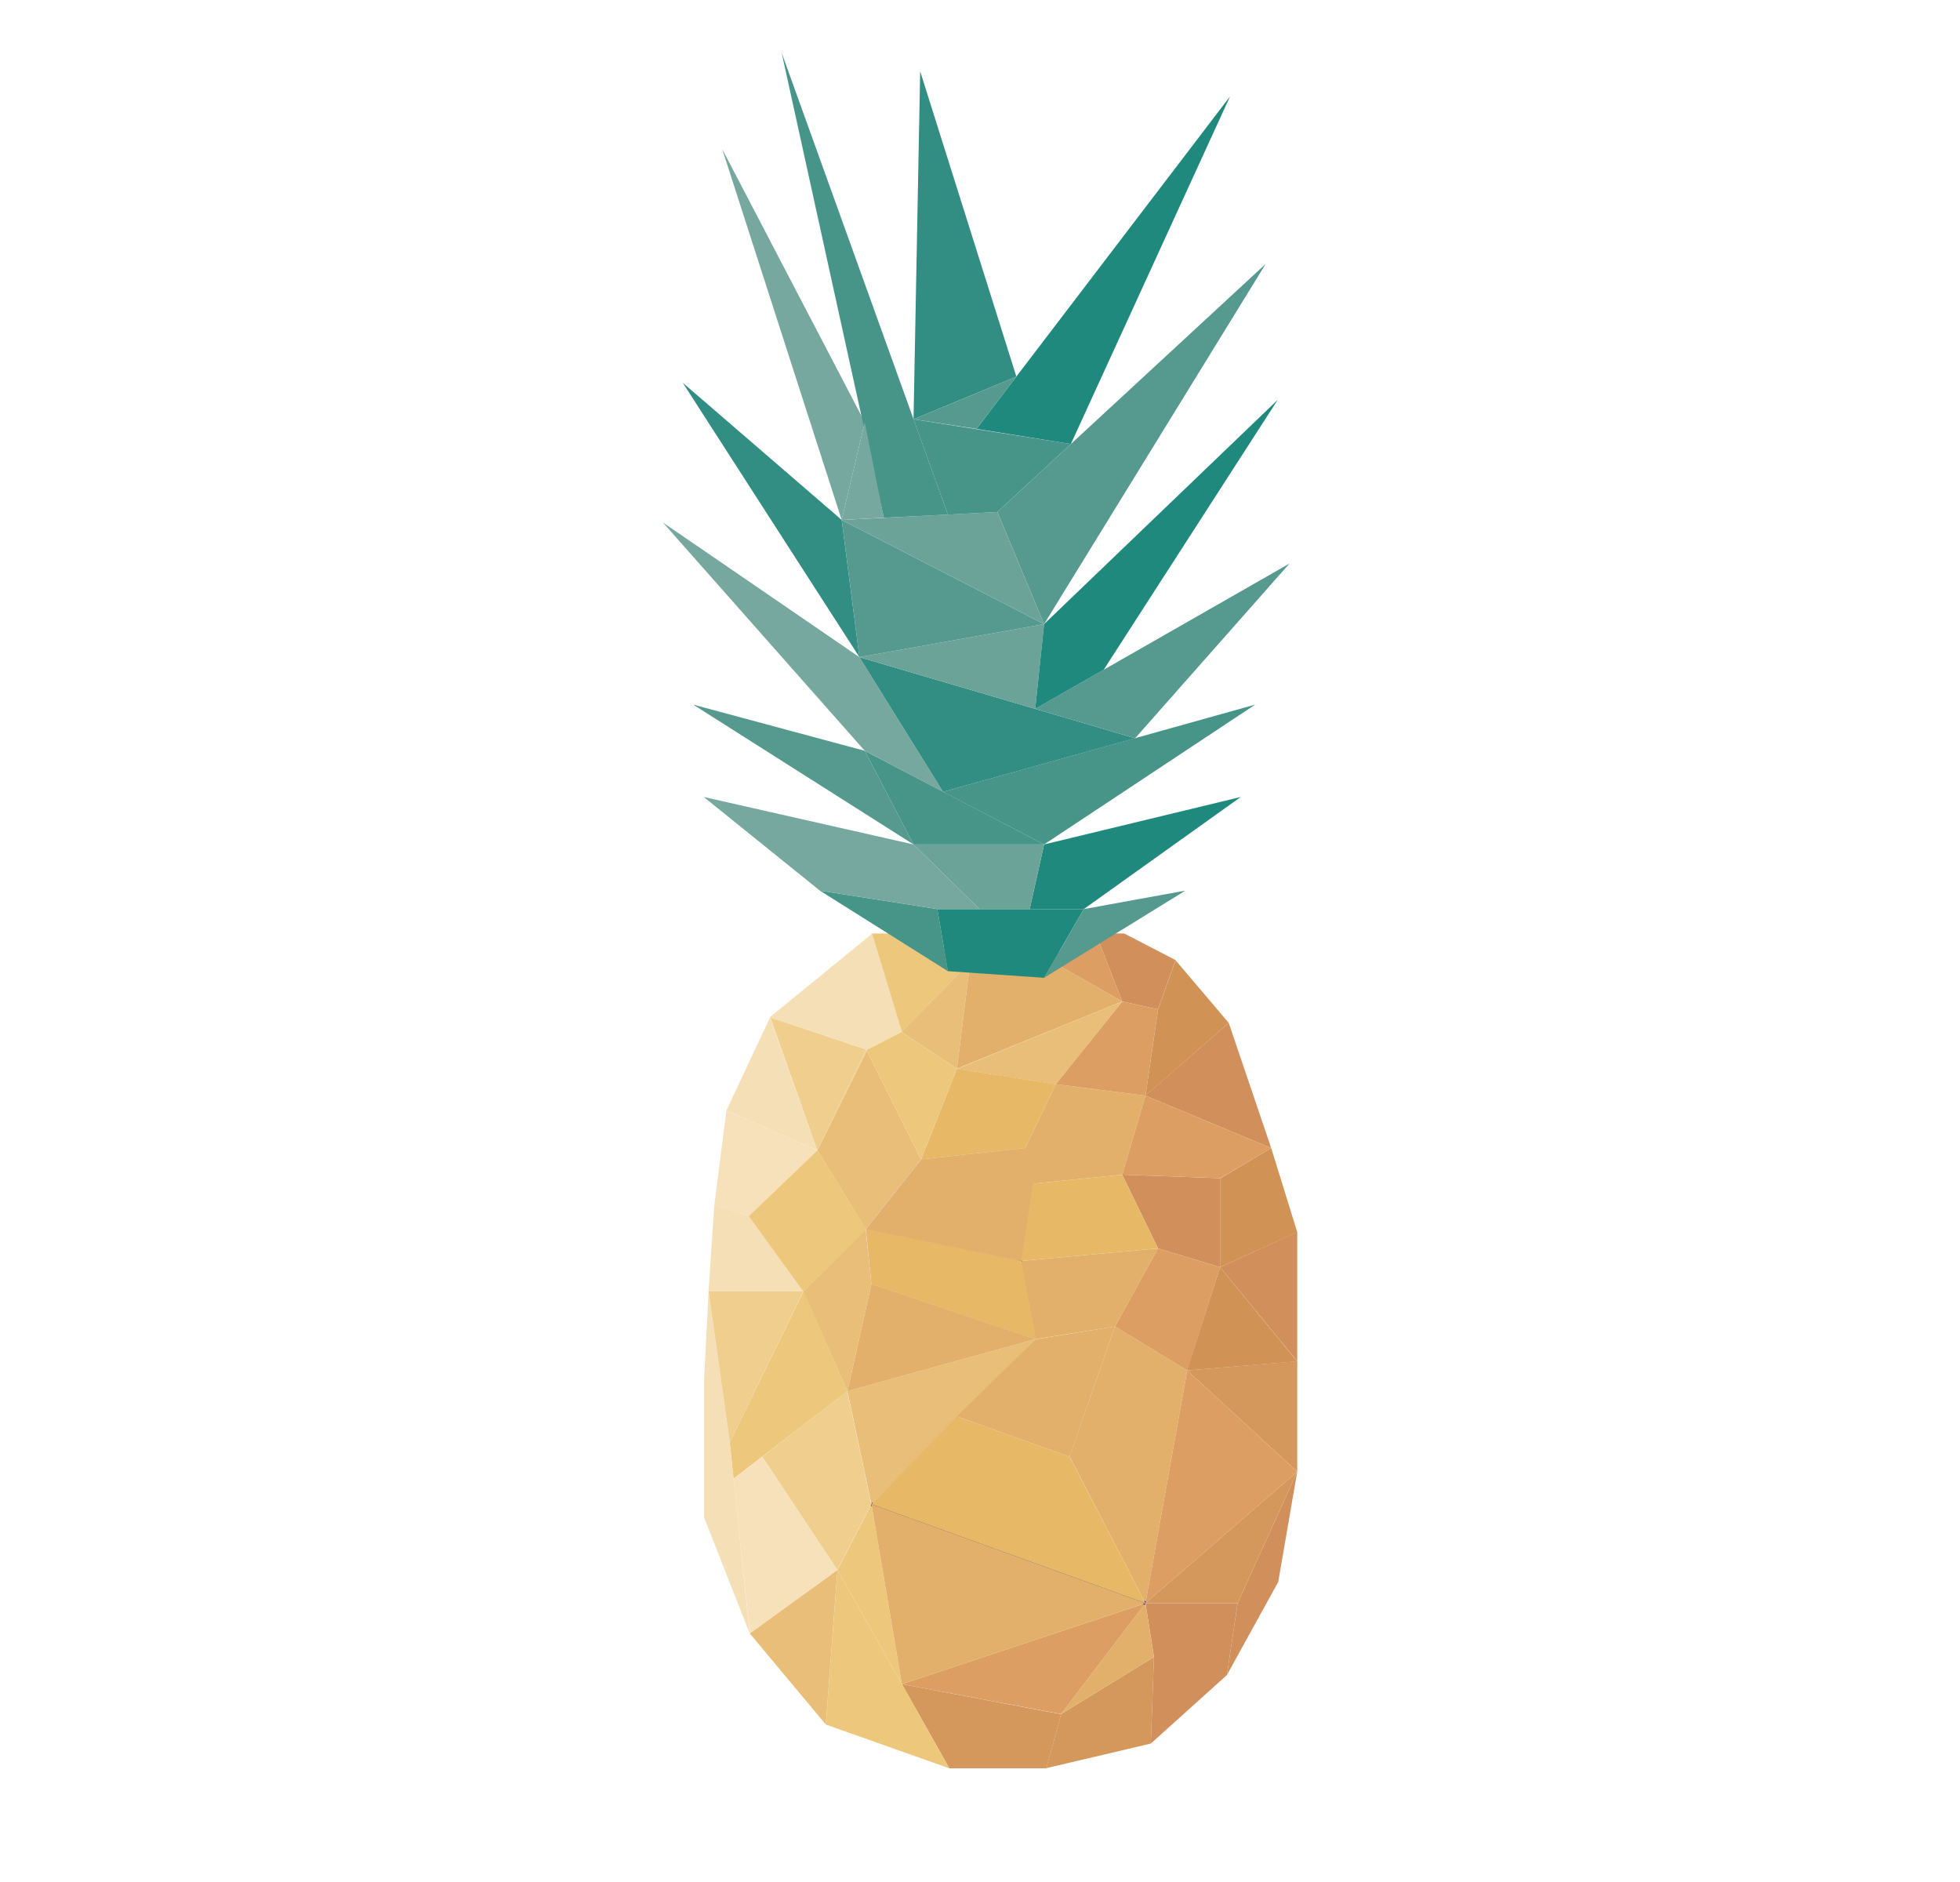 <svg id="Ebene_1" data-name="Ebene 1" xmlns="http://www.w3.org/2000/svg" viewBox="0 0 106.14 101.9"><defs><style>.cls-1{fill:#e2b06a;}.cls-2{fill:#d1905b;}.cls-3{fill:#d4985c;}.cls-4{fill:#f5dfb6;}.cls-5{fill:#edc77b;}.cls-6{fill:#dc9e63;}.cls-7{fill:#e4ae9b;}.cls-8{fill:#e8be79;}.cls-9{fill:#efce8e;}.cls-10{fill:#e7b966;}.cls-11{fill:none;stroke:#364596;stroke-miterlimit:10;stroke-width:0.2px;}.cls-12{fill:#d19256;}.cls-13{fill:#f6e1ba;}.cls-14{fill:#479489;}.cls-15{fill:#1f897d;}.cls-16{fill:#569a8f;}.cls-17{fill:#6ca399;}.cls-18{fill:#76a89f;}.cls-19{fill:#328e82;}</style></defs><title>Sterne_überall</title><polygon class="cls-1" points="64.29 74.2 62.03 86.8 57.92 78.86 60.38 71.82 64.29 74.2"/><polygon class="cls-2" points="69.22 85.65 66.44 90.69 67.02 86.8 70.25 79.68 69.22 85.65"/><polygon class="cls-3" points="70.25 73.7 70.25 79.68 64.29 74.2 70.25 73.7"/><polygon class="cls-1" points="62.71 67.59 60.38 71.82 56.08 72.5 55.27 68.27 62.71 67.59"/><polygon class="cls-4" points="40.54 65.84 43.51 69.92 38.37 69.92 38.68 65.25 40.54 65.84"/><polygon class="cls-3" points="57.46 92.8 62.49 89.71 62.32 94.4 56.66 95.73 57.46 92.8"/><polygon class="cls-5" points="45.35 85 47.19 81.44 48.84 91.18 45.35 85"/><polygon class="cls-6" points="70.25 79.68 62.03 86.8 64.29 74.2 70.25 79.68"/><polygon class="cls-5" points="52.54 52.09 48.81 55.87 47.19 50.54 49.35 50.54 52.54 52.09"/><polygon class="cls-7" points="55.91 64.09 55.27 68.27 56.08 72.5 47.19 69.52 46.89 66.54 49.88 62.77 55.52 62.16 55.91 64.09"/><polygon class="cls-2" points="66.07 63.79 66.07 68.61 62.71 67.59 60.77 63.6 66.07 63.79"/><polygon class="cls-2" points="62.03 59.32 66.54 55.38 68.84 62.16 62.03 59.32"/><polygon class="cls-8" points="45.35 85 44.72 93.37 40.6 88.43 45.35 85"/><polygon class="cls-3" points="70.25 79.68 67.02 86.8 62.03 86.8 70.25 79.68"/><polygon class="cls-9" points="46.91 56.84 46.93 56.83 46.96 56.84 46.94 56.89 46.91 56.84"/><polygon class="cls-10" points="57.17 58.7 55.52 62.16 49.88 62.77 51.82 57.86 57.17 58.7"/><polygon class="cls-2" points="63.66 51.98 62.71 54.65 60.77 54.22 59.34 50.54 60.88 50.54 63.66 51.98"/><polygon class="cls-4" points="41.69 55.11 44.26 62.28 39.34 60.12 41.69 55.11"/><polygon class="cls-2" points="70.25 66.7 70.25 73.7 66.07 68.61 70.25 66.7"/><polygon class="cls-8" points="52.54 52.09 51.82 57.86 48.81 55.87 52.54 52.09"/><polygon class="cls-8" points="46.94 56.89 49.88 62.77 46.89 66.54 44.26 62.28 46.94 56.89"/><polygon class="cls-9" points="41.71 55.08 41.69 55.11 41.68 55.07 41.71 55.08"/><polygon class="cls-2" points="62.49 89.71 62.03 86.8 67.02 86.8 66.44 90.69 62.32 94.4 62.49 89.71"/><polygon class="cls-1" points="62.03 59.32 60.77 63.6 55.91 64.09 55.52 62.16 57.17 58.7 62.03 59.32"/><polygon class="cls-5" points="48.81 55.87 51.82 57.86 49.88 62.77 46.94 56.89 46.96 56.84 46.93 56.83 48.81 55.87"/><polygon class="cls-9" points="46.93 56.83 46.91 56.84 44.26 62.28 41.71 55.08 46.93 56.83"/><polygon class="cls-1" points="60.77 54.22 51.82 57.86 52.54 52.09 56.66 51.88 60.77 54.22"/><polygon class="cls-1" points="62.03 86.8 62.49 89.71 57.46 92.8 62.03 86.8"/><polygon class="cls-6" points="62.03 86.8 57.46 92.8 48.84 91.18 62.03 86.8"/><polygon class="cls-8" points="56.08 72.5 47.19 81.44 45.89 75.32 56.08 72.5"/><polygon class="cls-6" points="62.71 54.65 62.03 59.32 57.17 58.7 60.77 54.22 62.71 54.65"/><polygon class="cls-6" points="59.34 50.54 60.77 54.22 56.66 51.88 59.34 50.54"/><polygon class="cls-1" points="56.08 72.5 45.89 75.32 47.19 69.52 56.08 72.5"/><polygon class="cls-9" points="46.94 56.89 44.26 62.28 46.91 56.84 46.94 56.89"/><polygon class="cls-6" points="66.07 63.79 60.77 63.6 62.03 59.32 68.84 62.16 66.07 63.79"/><polygon class="cls-5" points="43.51 69.92 45.89 75.32 39.72 80.06 39.52 78.09 43.51 69.92"/><polygon class="cls-6" points="66.07 68.61 64.29 74.2 60.38 71.82 62.71 67.59 66.07 68.61"/><polygon class="cls-4" points="41.71 55.08 44.26 62.28 41.69 55.11 41.71 55.08"/><line class="cls-11" x1="55.91" y1="64.09" x2="55.27" y2="68.27"/><line class="cls-11" x1="62.03" y1="86.8" x2="47.19" y2="81.44"/><polygon class="cls-12" points="66.07 63.8 68.84 62.16 70.25 66.71 66.07 68.61 66.07 63.8"/><polygon class="cls-12" points="66.07 68.61 64.28 74.2 70.25 73.71 66.07 68.61"/><polygon class="cls-12" points="63.66 51.99 62.71 54.66 62.03 59.33 66.54 55.38 63.66 51.99"/><polygon class="cls-8" points="51.82 57.87 60.77 54.22 57.17 58.71 51.82 57.87"/><polygon class="cls-10" points="55.9 64.09 55.27 68.27 62.71 67.59 60.77 63.6 55.9 64.09"/><polygon class="cls-1" points="55.54 62.16 55.93 64.09 55.3 68.27 46.91 66.55 49.9 62.78 55.54 62.16"/><polygon class="cls-10" points="57.92 78.87 62.03 86.8 47.19 81.44 51.82 76.69 57.92 78.87"/><polygon class="cls-10" points="46.91 66.55 47.21 69.53 56.1 72.51 55.3 68.27 46.91 66.55"/><polygon class="cls-8" points="47.19 69.53 45.89 75.32 43.5 69.92 46.88 66.55 47.19 69.53"/><polygon class="cls-1" points="56.07 72.51 60.38 71.82 57.92 78.87 51.82 76.69 56.07 72.51"/><polygon class="cls-1" points="47.19 81.44 48.84 91.18 62.03 86.8 47.19 81.44"/><polygon class="cls-5" points="44.26 62.28 46.91 66.55 43.5 69.92 40.54 65.84 44.26 62.28"/><polygon class="cls-4" points="47.23 50.55 48.85 55.87 46.96 56.84 41.68 55.08 47.23 50.55"/><polygon class="cls-4" points="38.37 69.94 38.13 74.65 38.13 82.16 40.6 88.44 39.52 78.11 38.37 69.94"/><polygon class="cls-9" points="38.37 69.92 39.52 78.09 43.5 69.92 38.37 69.92"/><polygon class="cls-3" points="48.84 91.18 57.46 92.81 56.66 95.74 51.41 95.74 48.84 91.18"/><polygon class="cls-5" points="45.35 85 44.72 93.37 51.41 95.74 48.84 91.18 45.35 85"/><polygon class="cls-9" points="41.28 78.87 45.88 75.32 47.18 81.44 45.34 85 41.28 78.87"/><polygon class="cls-13" points="39.72 80.07 41.28 78.87 45.35 85 40.61 88.44 39.72 80.07"/><polygon class="cls-13" points="39.34 60.12 38.68 65.26 40.54 65.84 44.26 62.28 39.34 60.12"/><polygon class="cls-14" points="51.33 52.58 44.4 48.22 50.76 49.22 51.33 52.58"/><polygon class="cls-15" points="50.76 49.22 51.33 52.58 56.54 52.94 58.69 49.22 50.76 49.22"/><polygon class="cls-16" points="58.69 49.22 56.54 52.94 64.19 48.22 58.69 49.22"/><polygon class="cls-15" points="58.69 49.22 67.19 43.15 56.54 45.72 55.76 49.22 58.69 49.22"/><polygon class="cls-17" points="56.54 45.72 55.76 49.22 53.04 49.22 49.47 45.72 56.54 45.72"/><polygon class="cls-18" points="49.47 45.72 53.04 49.22 50.76 49.22 44.4 48.22 38.11 43.15 49.47 45.72"/><polygon class="cls-16" points="49.47 45.72 37.54 38.15 46.83 40.65 49.47 45.72"/><polygon class="cls-14" points="49.47 45.72 46.83 40.65 56.54 45.72 49.47 45.72"/><polygon class="cls-14" points="56.54 45.72 67.97 38.15 51.07 42.87 56.54 45.72"/><polygon class="cls-18" points="51.07 42.87 46.83 40.65 35.9 28.29 46.54 35.58 51.07 42.87"/><polygon class="cls-19" points="51.07 42.87 46.54 35.58 61.47 39.97 51.07 42.87"/><polygon class="cls-16" points="61.47 39.97 69.83 30.51 56.06 38.38 61.47 39.97"/><polygon class="cls-17" points="56.06 38.38 46.54 35.58 56.54 33.79 56.06 38.38"/><polygon class="cls-15" points="56.06 38.38 56.54 33.79 69.19 21.65 59.77 36.26 56.06 38.38"/><polygon class="cls-19" points="46.54 35.58 36.97 20.72 45.58 28.15 46.54 35.58"/><polygon class="cls-16" points="46.54 35.58 45.58 28.15 56.54 33.79 46.54 35.58"/><polygon class="cls-16" points="56.54 33.79 68.54 14.29 54.01 27.72 56.54 33.79"/><polygon class="cls-17" points="56.54 33.79 54.01 27.72 45.58 28.15 56.54 33.79"/><polygon class="cls-18" points="45.58 28.15 39.11 8.07 46.83 22.86 45.58 28.15"/><polygon class="cls-14" points="47.86 28.03 42.33 2.86 51.33 27.86 47.86 28.03"/><polygon class="cls-14" points="51.33 27.86 49.47 22.7 57.99 24.04 54.01 27.72 51.33 27.86"/><polygon class="cls-19" points="49.47 22.7 49.83 3.86 55.04 20.39 49.47 22.7"/><polygon class="cls-15" points="52.88 23.22 66.61 5.22 57.99 24.04 52.88 23.22"/><polygon class="cls-18" points="46.83 22.86 45.58 28.15 47.86 28.03 46.83 22.86"/><polygon class="cls-16" points="49.47 22.7 55.04 20.39 52.88 23.22 49.47 22.7"/></svg>
